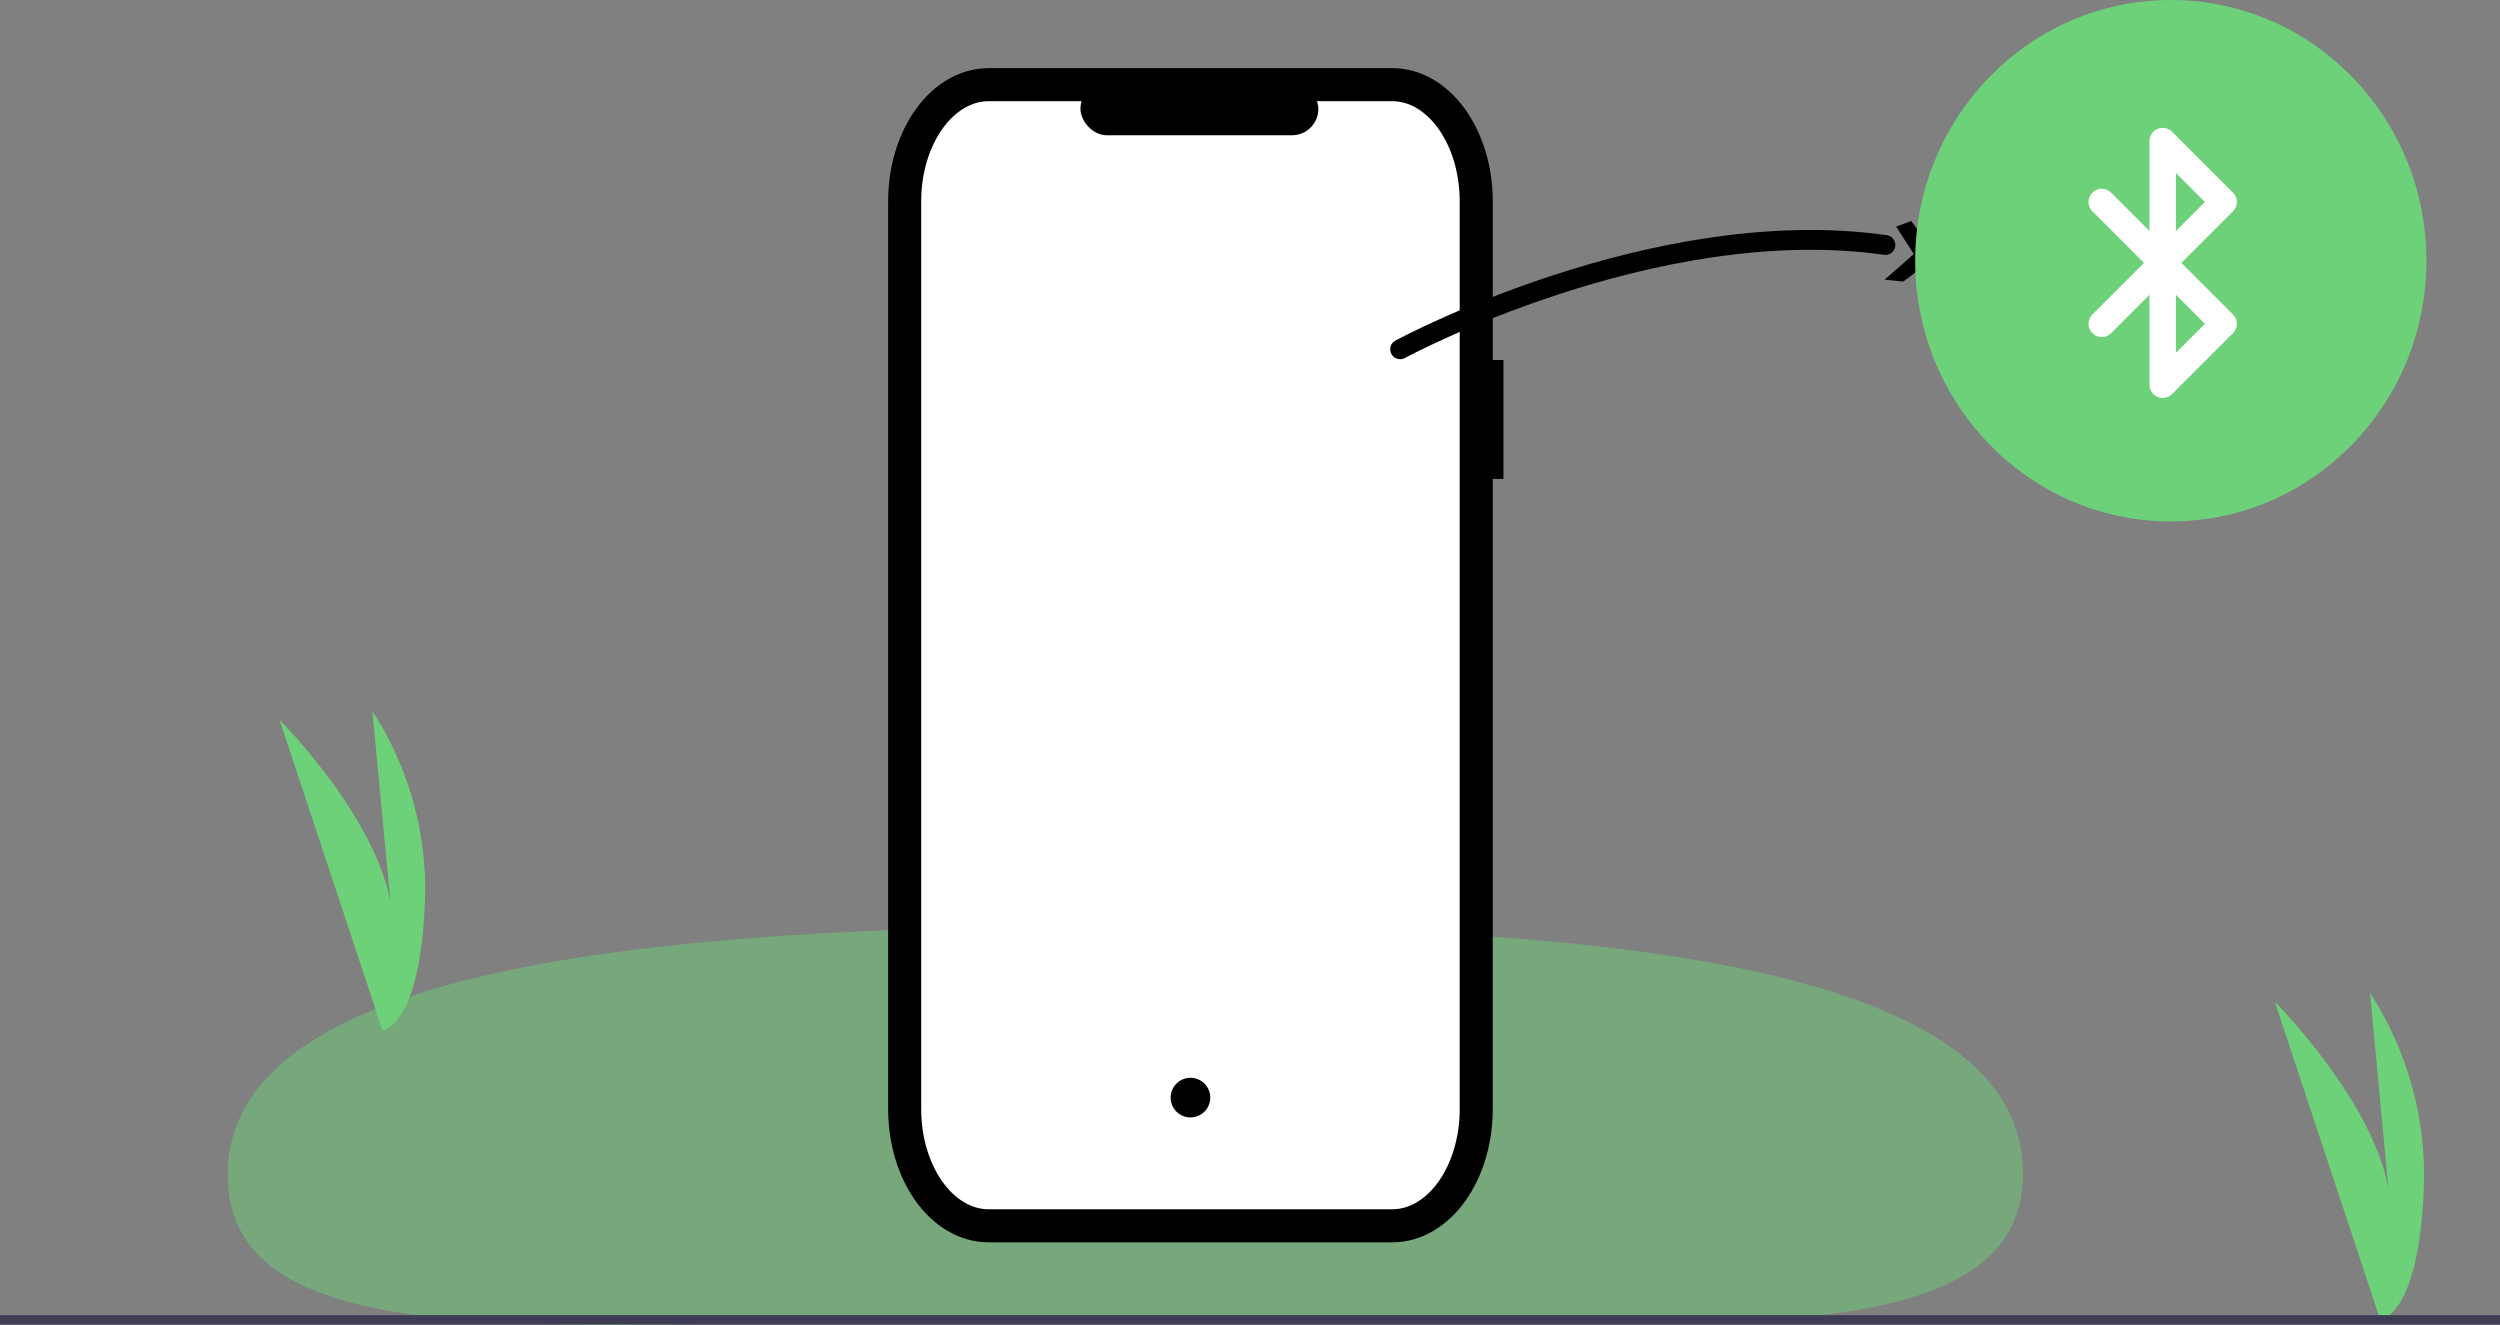 <svg xmlns="http://www.w3.org/2000/svg" width="189.13" height="100.234" viewBox="0 0 189.13 100.234">
  <rect x="0" y="0" width="189.13" height="100.234" fill="#808080" stroke="none"/>
  <g id="illustration" transform="translate(-114.262 -116.991)">
    <path id="Path_2943" data-name="Path 2943" d="M536.157,638.944c.013,15.446-30.621,10.695-68.125,10.727s-67.675,4.836-67.689-10.61,30.61-18.831,68.114-18.864S536.143,623.5,536.157,638.944Z" transform="translate(-268.855 -433.177)" fill="rgba(109,209,121,0.5)"/>
    <path id="Path_2835" data-name="Path 2835" d="M13.606,3H44.134c3.372,0,6.106,3.843,6.106,8.583V80.247c0,4.74-2.734,8.583-6.106,8.583H13.606c-3.372,0-6.106-3.843-6.106-8.583V11.583C7.5,6.843,10.234,3,13.606,3Z" transform="translate(175.452 120.646)" fill="none" stroke="#000" stroke-linecap="round" stroke-linejoin="round" stroke-width="3"/>
    <path id="Path_2944" data-name="Path 2944" d="M13.606,3H44.134c3.372,0,6.106,3.843,6.106,8.583V80.247c0,4.74-2.734,8.583-6.106,8.583H13.606c-3.372,0-6.106-3.843-6.106-8.583V11.583C7.5,6.843,10.234,3,13.606,3Z" transform="translate(175.452 120.646)" fill="#fff" stroke="#000" stroke-linecap="round" stroke-linejoin="round" stroke-width="2"/>
    <path id="Path_2836" data-name="Path 2836" d="M18,27h0" transform="translate(186.322 173.027)" fill="none" stroke="#000" stroke-linecap="round" stroke-linejoin="round" stroke-width="3"/>
    <path id="Path_2946" data-name="Path 2946" d="M0,.44S21.643-2.373,37.1,6.232" transform="translate(220.027 143.003) rotate(-21)" fill="none" stroke="#000" stroke-linecap="round" stroke-width="1.5"/>
    <path id="Path_2947" data-name="Path 2947" d="M3.471.015,2.258,0l.5,2.424L0,3.439l1.267.639L4.339,3.2Z" transform="translate(255.602 134.94) rotate(-21)"/>
    <ellipse id="Ellipse_341" data-name="Ellipse 341" cx="19.337" cy="19.724" rx="19.337" ry="19.724" transform="translate(259.151 116.991)" fill="#6dd179"/>
    <path id="Icon_feather-bluetooth" data-name="Icon feather-bluetooth" d="M9.75,6.108l9.217,9.217-4.608,4.608V1.5l4.608,4.608L9.75,15.325" transform="translate(263.514 126.163)" fill="none" stroke="#fff" stroke-linecap="round" stroke-linejoin="round" stroke-width="2"/>
    <path id="Path_2942" data-name="Path 2942" d="M426.781,598.41,419,574.93s8.558,8.558,8.558,15.58l-1.536-16.239a24.782,24.782,0,0,1,3.95,14.922C429.533,598.191,426.781,598.41,426.781,598.41Z" transform="translate(-283.587 -403.479)" fill="#6dd179"/>
    <path id="Path_2941" data-name="Path 2941" d="M910.972,659.322,903,635.264s8.769,8.769,8.769,15.964L910.2,634.589a25.392,25.392,0,0,1,4.047,15.29C913.793,659.1,910.972,659.322,910.972,659.322Z" transform="translate(-616.643 -442.484)" fill="#6dd179"/>
    <rect id="Rectangle_2322" data-name="Rectangle 2322" width="189.13" height="0.707" transform="translate(114.262 216.485)" fill="#3f3d56"/>
    <rect id="Rectangle_2330" data-name="Rectangle 2330" width="18" height="4" rx="2" transform="translate(196 123.225)"/>
    <rect id="Rectangle_2331" data-name="Rectangle 2331" width="2" height="9" transform="translate(226 144.225)"/>
  </g>
</svg>
